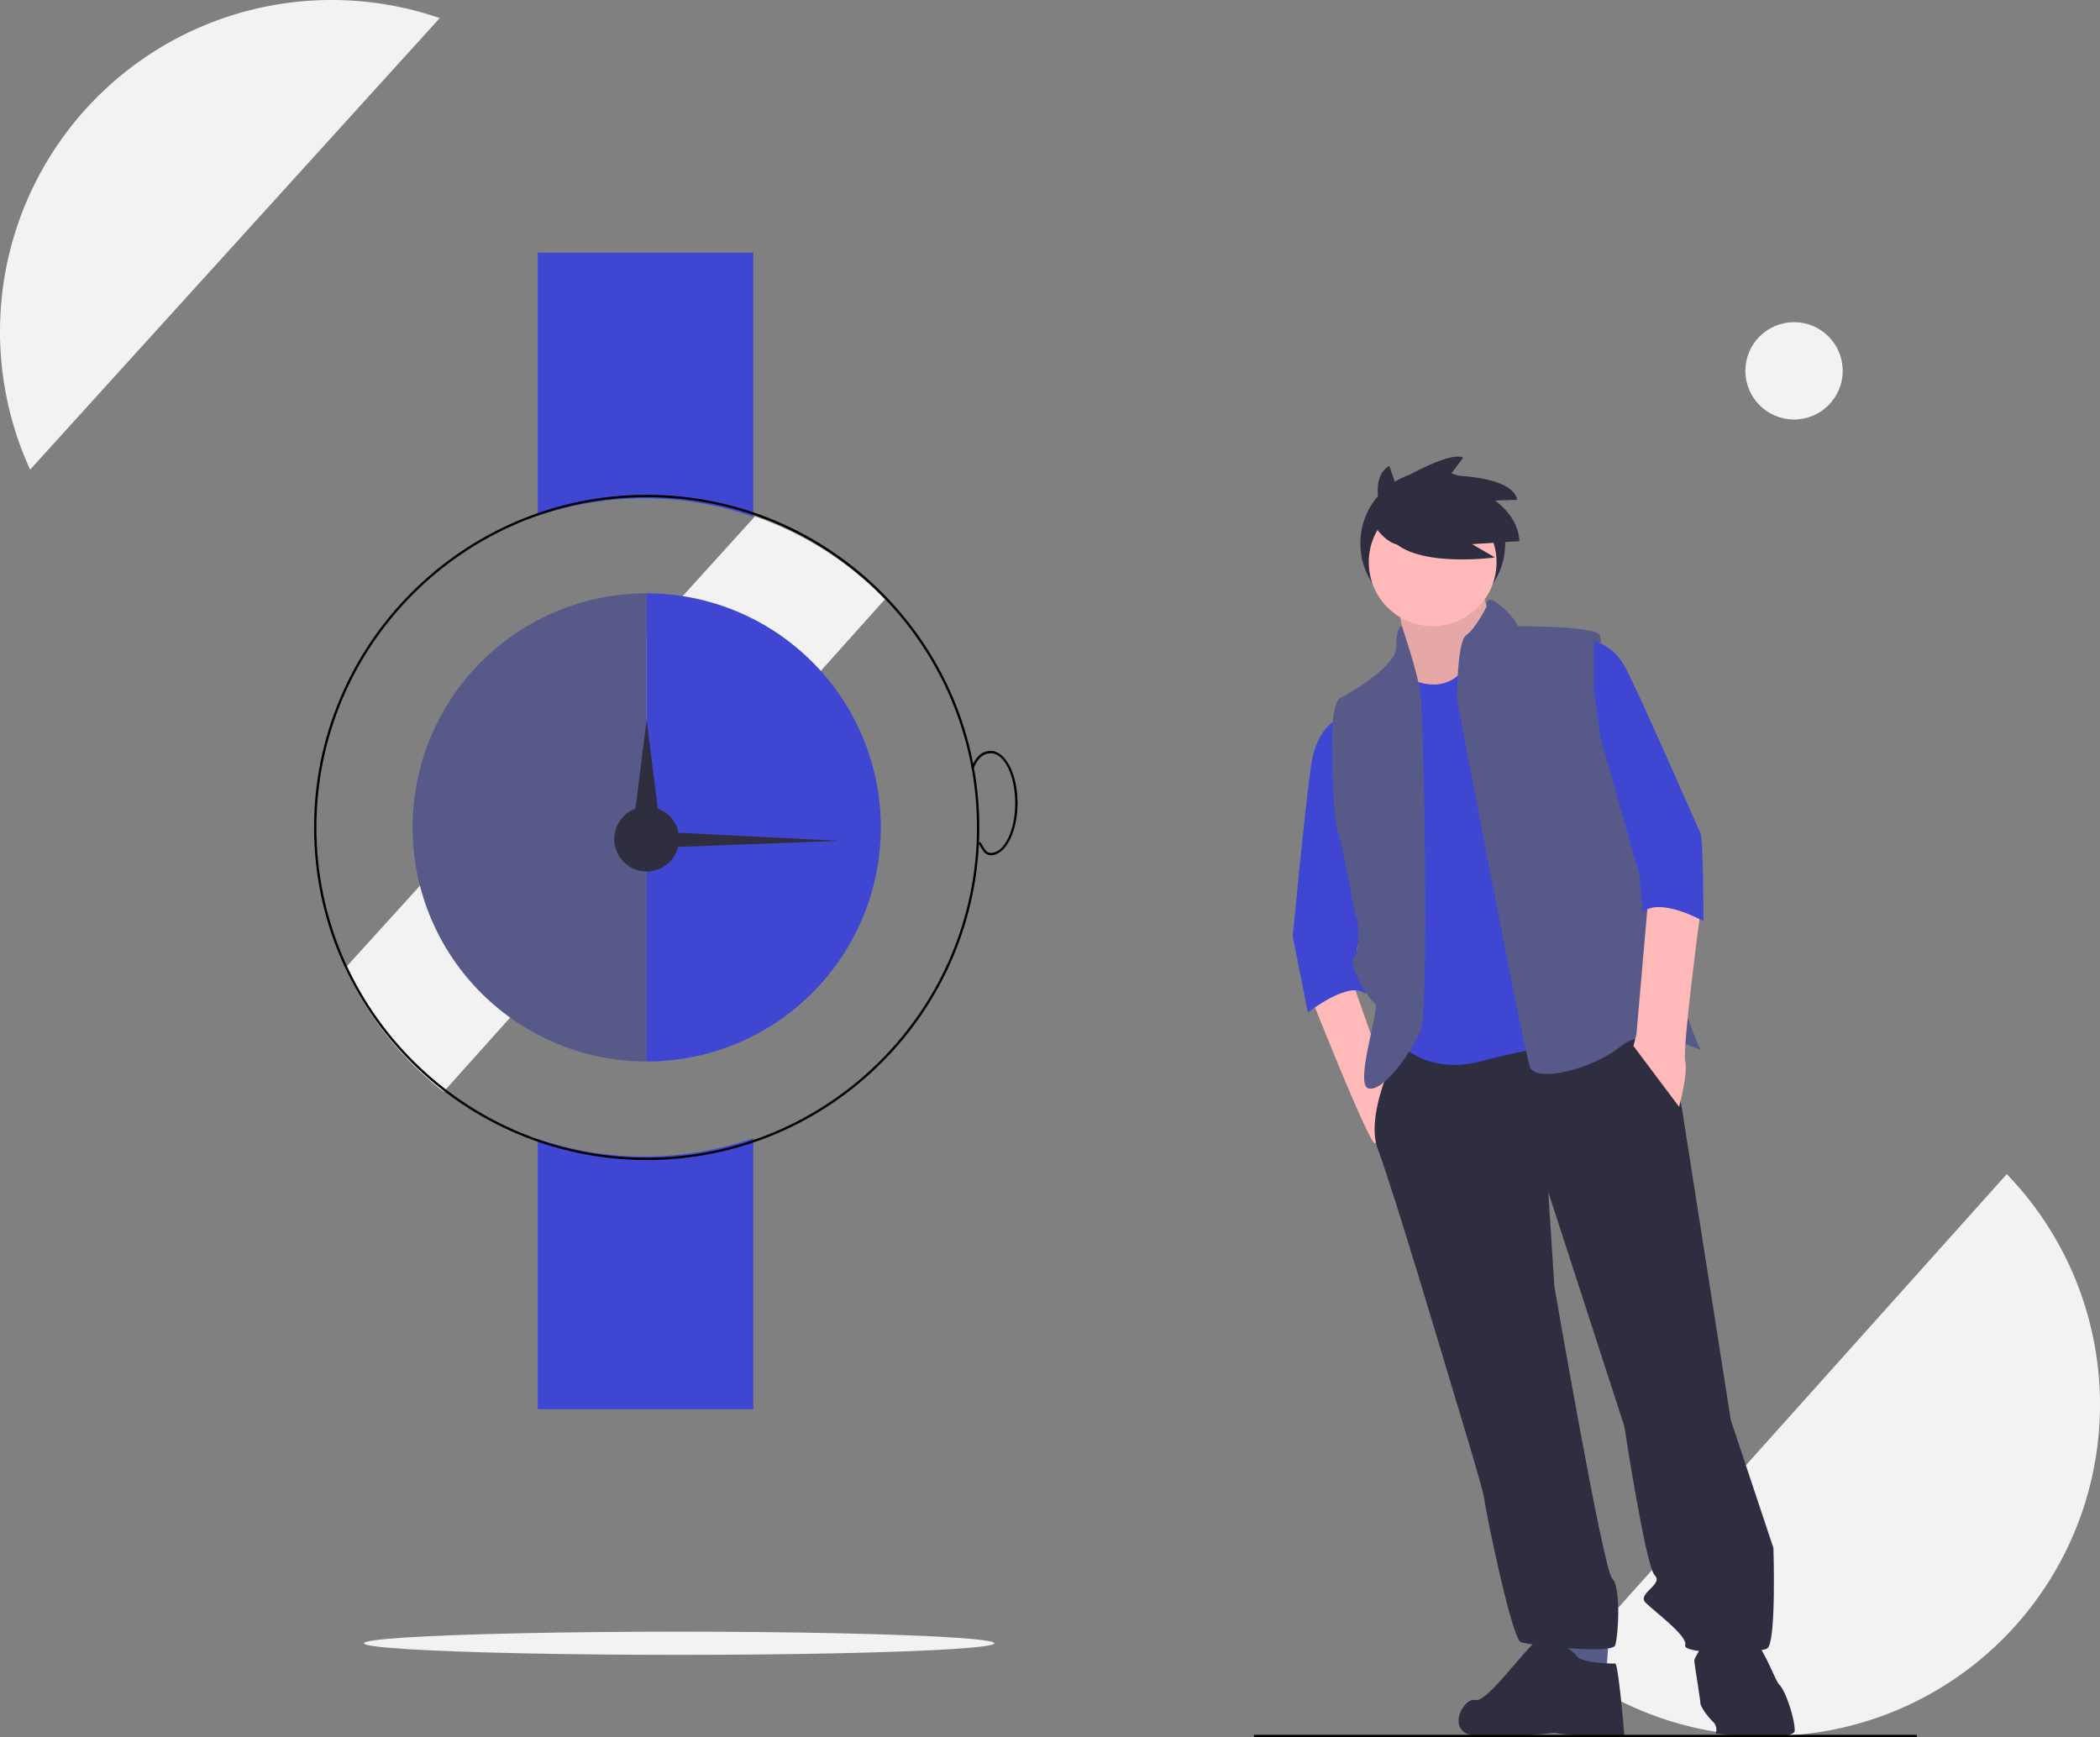 <svg data-name="Layer 1" height="749.524"
    id="b0382c08-931c-446a-b4d1-9a5eef09e85c" viewBox="0 0 906 749.524" width="906" xmlns="http://www.w3.org/2000/svg">
    <rect x="0" y="0" width="906" height="749.524" fill="#808080" stroke="none"/>
    <title>in no time</title>
    <path d="M857.421,783.28a142.994,142.994,0,0,0,190.356-212.458Z"
        fill="#f2f2f2" transform="translate(-182 -64.238)" />
    <path
        d="M507.709,287.049,330.992,481.859a143.52,143.52,0,0,0,42.429,53.422L563.776,322.822A143.068,143.068,0,0,0,507.709,287.049Z"
        fill="#f2f2f2" transform="translate(-182 -64.238)" />
    <path d="M507,287.151V173.238H414V286.799a143.615,143.615,0,0,1,93,.352Z"
        fill="#3f47d2" transform="translate(-182 -64.238)" />
    <path d="M414,555.677V672.238h93V555.324a143.615,143.615,0,0,1-93,.352Z"
        fill="#3f47d2" transform="translate(-182 -64.238)" />
    <path
        d="M461,564.738c-79.126,0-143.5-64.374-143.5-143.5,0-79.126,64.374-143.5,143.5-143.5s143.5,64.374,143.5,143.5C604.5,500.364,540.126,564.738,461,564.738Zm0-286c-78.575,0-142.5,63.925-142.5,142.5S382.425,563.738,461,563.738,603.5,499.812,603.5,421.238,539.575,278.738,461,278.738Z"
        transform="translate(-182 -64.238)" />
    <path d="M360,421.238a101,101,0,0,0,101,101v-202A101,101,0,0,0,360,421.238Z"
        fill="#575a89" transform="translate(-182 -64.238)" />
    <path d="M461,320.238v202a101,101,0,0,0,0-202Z" fill="#3f47d2"
        transform="translate(-182 -64.238)" />
    <circle cx="279" cy="362" fill="#2f2e41" r="14" />
    <polygon
        fill="#2f2e41"
        points="278.976 310.658 282.464 338.329 285.952 366 278.976 366 272 366 275.488 338.329 278.976 310.658" />
    <polygon
        fill="#2f2e41"
        points="362.475 362.786 316.963 364.488 271.452 366.189 271.477 362.214 271.502 358.238 316.988 360.512 362.475 362.786" />
    <path
        d="M609.5,433.238c-2.315,0-3.25-1.591-4.434-3.604-.296-.503-.616-1.048-.987-1.625l.842-.541c.379.589.706,1.145,1.008,1.659,1.179,2.006,1.828,3.111,3.571,3.111,5.79,0,10.5-9.645,10.5-21.5s-4.71-21.5-10.5-21.5c-3.343,0-5.667,2.062-7.536,6.688l-.928-.375c2.044-5.057,4.654-7.312,8.464-7.312,6.341,0,11.5,10.093,11.5,22.5S615.841,433.238,609.5,433.238Z"
        transform="translate(-182 -64.238)" />
    <ellipse cx="293" cy="709" fill="#f2f2f2" rx="136" ry="5" />
    <circle cx="774" cy="160" fill="#f2f2f2" r="21" />
    <path
        d="M325,64.238A143.053,143.053,0,0,0,194.992,266.859L371.709,72.049A142.784,142.784,0,0,0,325,64.238Z"
        fill="#f2f2f2" transform="translate(-182 -64.238)" />
    <circle cx="618.136" cy="234.458" fill="#2f2e41" r="31.238" />
    <path
        d="M747.584,494.521s24.94,63.006,27.565,63.006,6.563-23.627,6.563-23.627l-15.752-44.63Z"
        fill="#ffb9b9" transform="translate(-182 -64.238)" />
    <path
        d="M784.337,322.566s6.563,27.565,3.938,32.816,5.251,13.126,5.251,13.126h18.377l13.126-21.002,2.625-9.188s-7.876-21.002-6.563-23.627S784.337,322.566,784.337,322.566Z"
        fill="#ffb9b9" transform="translate(-182 -64.238)" />
    <path
        d="M784.337,322.566s6.563,27.565,3.938,32.816,5.251,13.126,5.251,13.126h18.377l13.126-21.002,2.625-9.188s-7.876-21.002-6.563-23.627S784.337,322.566,784.337,322.566Z"
        opacity="0.1" transform="translate(-182 -64.238)" />
    <polygon
        fill="#575a89"
        points="675.845 704.624 675.845 719.063 692.909 723.001 694.222 704.624 675.845 704.624" />
    <path
        d="M788.275,510.273s-18.377,32.816-11.814,49.88,31.503,101.073,31.503,101.073,14.439,47.255,14.439,49.88,11.814,60.381,15.752,61.694,39.379,5.251,40.692,1.313,2.625-24.94-1.313-28.878-24.94-126.013-24.94-126.013L849.969,578.53l32.816,101.073s9.188,60.381,13.126,64.319-7.876,7.876-3.938,11.814,18.377,14.439,17.064,18.377,31.503,3.938,35.441,1.313,2.625-43.317,2.625-43.317L928.727,676.977,907.725,543.089s-6.563-39.379-11.814-39.379S788.275,510.273,788.275,510.273Z"
        fill="#2f2e41" transform="translate(-182 -64.238)" />
    <path
        d="M861.783,778.05s-10.501-9.188-15.752-6.563-22.315,27.565-27.565,26.253-13.126,14.126,0,15.439,34.128-1.313,34.128-1.313a101.352,101.352,0,0,0,13.126,1.313c5.251,0,17.064,1.313,17.064,0s-2.625-31.191-3.938-31.191S863.095,781.988,861.783,778.05Z"
        fill="#2f2e41" transform="translate(-182 -64.238)" />
    <path
        d="M933.977,768.862s-13.126-2.625-14.439,0-6.563,10.501-6.563,11.814,2.625,17.064,2.625,18.377,2.625,5.251,5.251,7.876a4.631,4.631,0,0,1,1.313,5.251s34.128,3.938,34.128-1.313-3.938-17.064-6.563-19.689S941.853,770.174,933.977,768.862Z"
        fill="#2f2e41" transform="translate(-182 -64.238)" />
    <circle cx="618.089" cy="242.577" fill="#ffb9b9" r="27.565" />
    <path
        d="M789.588,356.695s15.752,9.188,24.94-5.251,38.066,28.878,38.066,28.878L860.47,514.211s-14.439,1.313-39.379,7.876-36.754-9.188-36.754-9.188l-1.313-76.133,2.625-35.441-3.938-28.878,2.625-17.064Z"
        fill="#3f47d2" transform="translate(-182 -64.238)" />
    <path
        d="M760.71,373.759s-10.501,2.625-13.126,21.002-7.876,73.507-7.876,73.507l6.563,32.816s18.377-14.439,24.94-7.876l-3.938-19.69,3.938-11.814-11.814-51.193Z"
        fill="#3f47d2" transform="translate(-182 -64.238)" />
    <path
        d="M786.817,334.38s-2.48,0-2.48,9.188-24.94,22.315-24.94,22.315-2.625,3.938-2.625,14.439,0,35.441,2.625,43.317,6.563,34.128,7.876,36.754,1.313,14.439-1.313,17.064,6.563,18.377,9.188,19.689-9.188,35.441-2.625,36.754,18.377-15.752,22.315-24.94,1.313-136.514,0-145.702S786.817,334.38,786.817,334.38Z"
        fill="#575a89" transform="translate(-182 -64.238)" />
    <path
        d="M823.386,325.933s-.983-5.992,5.581-.741,7.876,9.188,7.876,9.188,34.128,0,35.441,3.938-.782,37.45-.782,37.45l17.249,64.135s24.225,74.308,26.85,76.933-21.002-11.814-34.128-1.313-36.754,15.752-39.379,9.188S810.59,365.883,810.59,365.883s0-24.94,3.938-27.565S823.386,325.933,823.386,325.933Z"
        fill="#575a89" transform="translate(-182 -64.238)" />
    <path
        d="M893.286,449.892,888.035,510.273l-1.313,5.251,19.689,26.253s3.938-14.439,2.625-19.689,6.563-64.319,6.563-64.319Z"
        fill="#ffb9b9" transform="translate(-182 -64.238)" />
    <path
        d="M778.506,287.22s-6.378-16.582,2.87-22.003l2.551,7.334s23.278-14.031,29.337-10.842l-5.74,7.653s27.105,0,29.018,10.523l-9.566.319s10.204,6.696,10.523,17.538l-20.408,1.276,9.885,5.74s-36.99,5.102-45.919-9.566Z"
        fill="#2f2e41" transform="translate(-182 -64.238)" />
    <path d="M772.982,287.875s7.35,14.7,17.15,11.025,0-17.15,0-17.15l-6.533-3.267Z"
        fill="#2f2e41" transform="translate(-182 -64.238)" />
    <rect height="1" width="286" x="541" y="748.5" />
    <path
        d="M869.658,340.943s7.876,1.313,13.126,10.501,31.503,69.57,32.816,72.195,1.313,38.066,1.313,38.066-18.377-10.501-26.253-3.938L889.348,442.016l-17.064-60.381-2.625-19.69Z"
        fill="#3f47d2" transform="translate(-182 -64.238)" />
</svg>